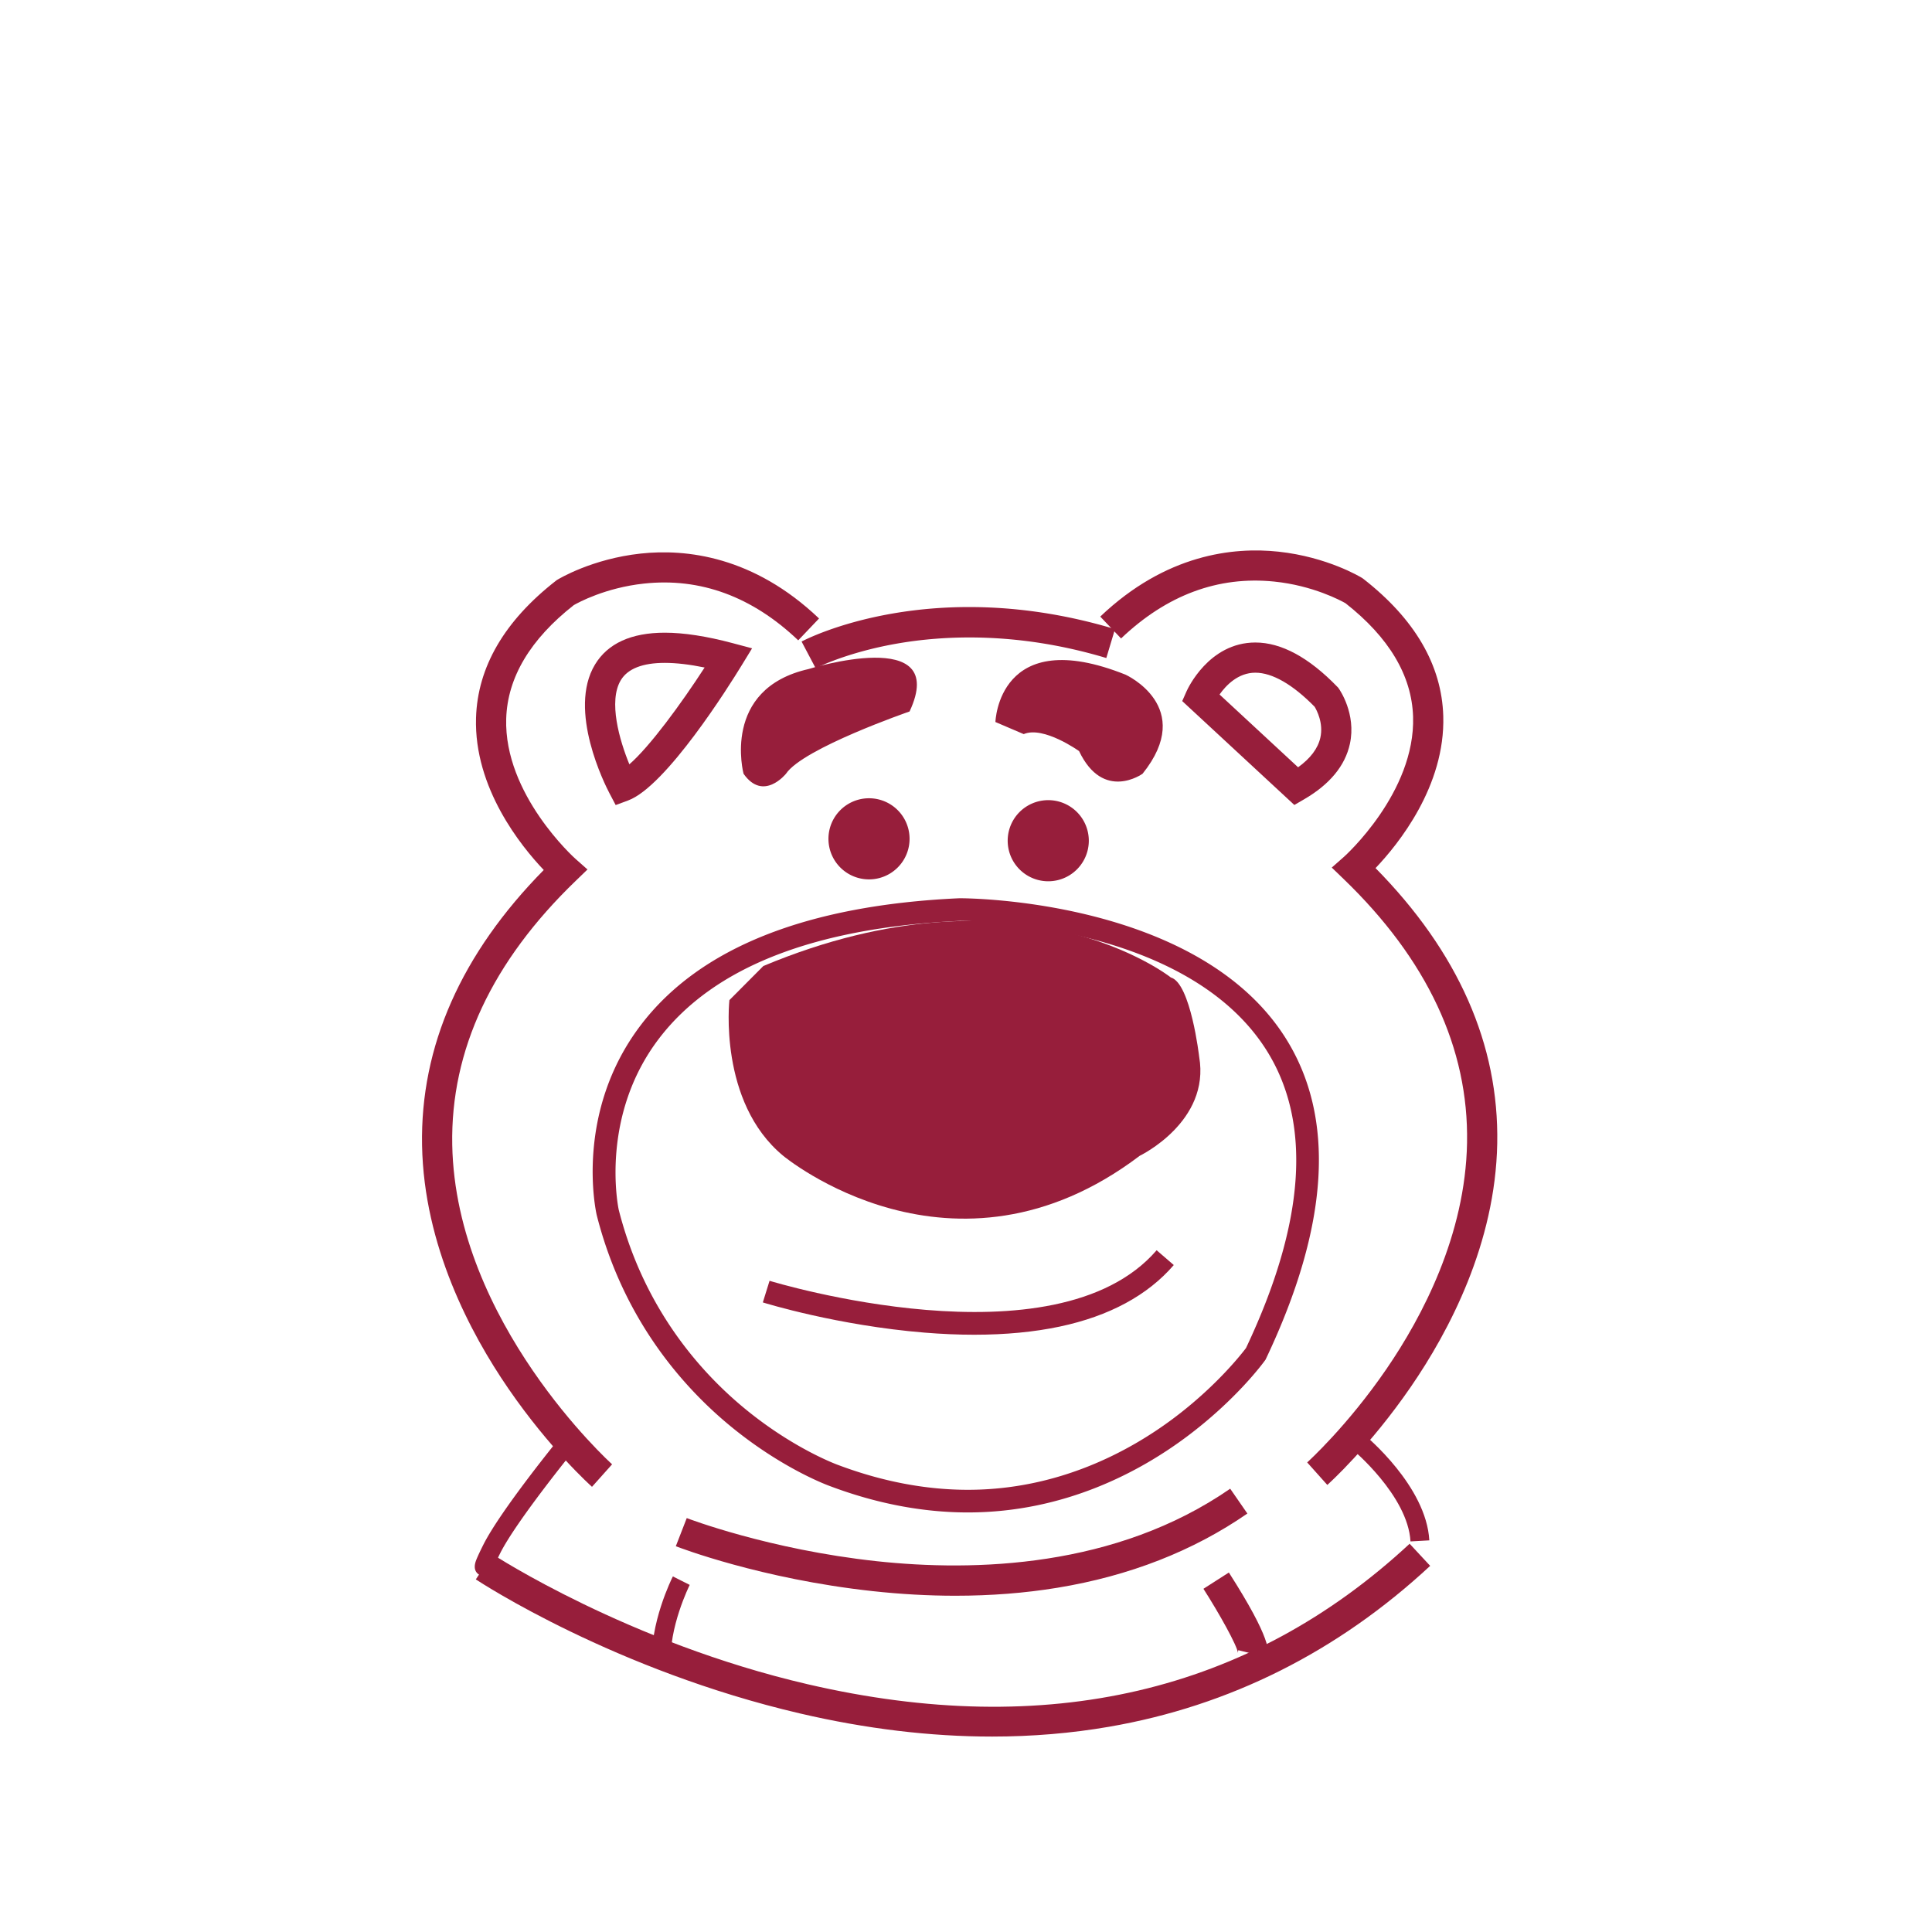 <?xml version="1.0" standalone="no"?><!DOCTYPE svg PUBLIC "-//W3C//DTD SVG 1.1//EN" "http://www.w3.org/Graphics/SVG/1.1/DTD/svg11.dtd"><svg t="1646619355475" class="icon" viewBox="0 0 1024 1024" version="1.1" xmlns="http://www.w3.org/2000/svg" p-id="2170" xmlns:xlink="http://www.w3.org/1999/xlink" width="128" height="128"><defs><style type="text/css"></style></defs><path d="M313.77 788.043c-0.902-0.807-22.356-20.115-44.268-51.985-20.345-29.593-44.807-75.985-45.8-128.95-0.984-52.469 20.709-101.55 64.5-145.995-11.955-12.548-37.018-43.413-35.896-80.644 0.812-26.935 15.069-51.388 42.376-72.678l0.353-0.275 0.382-0.234c0.736-0.452 18.332-11.099 44.2-13.885 23.921-2.578 59.732 1.302 94.494 34.41l-11.034 11.586c-24.344-23.184-51.846-33.311-81.747-30.087-20.488 2.207-34.868 10.068-37.209 11.417-23.084 18.122-35.136 38.356-35.819 60.149-1.262 40.211 36.218 73.892 36.597 74.227l6.482 5.742-6.229 6.015c-44.371 42.743-66.393 89.829-65.452 139.953 1.766 94.108 83.901 168.563 84.731 169.304l-10.661 11.93zM703.494 787.043l-10.66-11.932c0.369-0.332 21.238-19.202 41.998-49.49 19.005-27.729 41.846-71.039 42.734-119.91 0.91-50.087-21.112-97.142-65.454-139.856l-6.253-6.023 6.513-5.74c0.372-0.329 37.852-34.009 36.59-74.221-0.684-21.79-12.73-42.021-35.809-60.141-2.351-1.341-17.206-9.404-37.871-11.493-29.66-3-56.938 7.148-81.095 30.155l-11.035-11.586c34.763-33.106 70.574-36.983 94.494-34.41 25.867 2.786 43.463 13.433 44.2 13.885l0.734 0.509c27.308 21.291 41.565 45.743 42.377 72.678 1.121 37.231-23.942 68.096-35.896 80.644 43.791 44.444 65.484 93.526 64.5 145.996-0.994 52.964-25.455 99.356-45.8 128.949-21.91 31.871-43.365 51.179-44.267 51.986z m-5.33-5.966l-5.334-5.963 0.004-0.003 5.33 5.966z" fill="#971E3B" p-id="2171"></path><path d="M432.323 354.177l-7.472-14.148c2.779-1.472 69.18-35.699 166.12-6.591l-4.602 15.324c-47.185-14.168-86.519-11.954-111.207-7.602-26.821 4.728-42.682 12.934-42.839 13.017zM513.013 801.626c-23.88 0-48.434-4.682-72.985-13.916-1.64-0.588-24.879-9.155-51.583-30.781-24.998-20.245-57.81-56.261-72.161-112.87l-0.035-0.144c-0.5-2.197-11.833-54.337 23.433-100.653 31.128-40.881 87.879-63.479 168.676-67.164l0.398-0.006c5.136 0 126.313 0.841 172.583 74.023 26.673 42.188 23.195 99.397-10.337 170.038l-0.231 0.487-0.314 0.439c-0.595 0.827-14.854 20.49-41.366 40.327-24.522 18.349-64.565 40.22-116.078 40.22zM327.94 641.206c13.555 53.358 44.487 87.31 68.058 106.397 25.528 20.675 47.88 28.74 48.103 28.819l0.107 0.039c23.21 8.734 46.36 13.164 68.806 13.164 48.048 0 85.557-20.438 108.563-37.583 23.115-17.228 36.688-34.704 38.837-37.562 31.422-66.434 35.051-119.573 10.784-157.953-42.728-67.581-157.308-68.435-162.422-68.437-76.91 3.528-130.547 24.486-159.433 62.294-31.422 41.125-21.811 88.892-21.403 90.822zM256.78 835.528c-0.82 0-1.69-0.239-2.624-0.781-4.025-2.336-2.17-6.88-1.561-8.373 0.694-1.7 1.851-4.165 3.536-7.535 9.144-18.287 40.233-56.381 41.553-57.993l7.741 6.33c-0.316 0.387-31.702 38.841-40.349 56.136a195.608 195.608 0 0 0-1.931 3.958l1.619 1.079c-2.362 3.542-4.787 7.179-7.984 7.179z" fill="#971E3B" p-id="2172"></path><path d="M506.455 845.778c-14.294 0-28.998-0.818-44.041-2.458-59.054-6.434-102.397-23.082-104.213-23.788l5.791-14.915c0.429 0.166 43.515 16.683 100.562 22.842 52.069 5.624 126.862 3.521 187.478-38.412l9.103 13.158c-28.693 19.85-62.567 33.087-100.68 39.343-17.179 2.819-35.235 4.23-54 4.23zM345.611 882.929c-1.58-22.121 10.507-46.379 11.022-47.4l8.929 4.502-4.464-2.251 4.466 2.249c-0.114 0.226-11.359 22.853-9.978 42.188l-9.975 0.712zM671.844 878.513l-15.521-3.881c-0.227 0.904-0.15 1.503-0.148 1.513-0.563-4.124-9.931-20.937-18.327-34.052l13.475-8.628c22.859 35.699 21.221 42.25 20.521 45.048zM747.586 816.98c-1.358-24.331-30.88-48.86-31.178-49.104l6.342-7.732c1.355 1.111 33.216 27.544 34.82 56.28l-9.984 0.556z" fill="#971E3B" p-id="2173"></path><path d="M525.763 920.415c-32.703 0-66.724-4.087-101.734-12.248-98.012-22.846-168.862-69.097-171.83-71.055l8.81-13.355c0.835 0.549 71.869 46.829 167.111 68.935 126.773 29.426 234.105 4.366 319.016-74.479l10.887 11.725c-49.053 45.549-106.305 74.24-170.166 85.276-20.074 3.469-40.807 5.201-62.094 5.201z m-269.16-89.98l4.403-6.68 0.002 0.002-4.405 6.678zM386.597 530.09s-6 53.996 28.499 82.495c0 0 89.996 74.996 188.991 0 0 0 37.498-17.999 31.498-52.497 0 0-4.499-38.998-14.999-41.998 0 0-79.496-63.178-215.989-6.09l-18 18.09zM516.395 707.437c-8.449 0-17.262-0.375-26.418-1.125-45.879-3.761-84.058-15.502-85.661-16l3.56-11.46c1.507 0.468 151.405 46.063 205.169-16.19l9.082 7.844c-13.876 16.067-34.192 27.036-60.385 32.602-13.57 2.882-28.752 4.329-45.347 4.329z" fill="#971E3B" p-id="2174"></path><path d="M460.593 444.593m-21.499 0a21.499 21.499 0 1 0 42.998 0 21.499 21.499 0 1 0-42.998 0Z" fill="#971E3B" p-id="2175"></path><path d="M555.593 445.593m-21.499 0a21.499 21.499 0 1 0 42.998 0 21.499 21.499 0 1 0-42.998 0Z" fill="#971E3B" p-id="2176"></path><path d="M394.096 410.096s-12-44.998 34.498-55.498c0 0 74.998-23.498 53.498 22.499 0 0-56.498 19.5-65.497 32.999 0 0-11.999 14.999-22.499 0zM527.59 382.68s1.499-52.08 68.996-25.082c0 0 37.494 17 9 52.498 0 0-20.809 14.999-33.653-12 0 0-18.844-13.499-29.344-9l-14.999-6.416zM326.317 426.695l-3.265-6.21c-2.331-4.432-22.347-44.004-7.695-68.261 6.767-11.204 19.219-16.885 37.008-16.885 10.062 0 22.138 1.86 35.894 5.527l10.358 2.762-5.596 9.144c-6.51 10.638-40.002 64.078-60.121 71.496l-6.583 2.427z m26.048-75.356c-11.799 0-19.643 3.081-23.313 9.157-6.743 11.164-0.674 31.938 4.525 44.613 10.868-9.458 27.425-32.064 39.888-51.314-7.957-1.631-15.025-2.456-21.1-2.456zM686.031 426.649l-59.426-55.067 2.314-5.225c0.467-1.054 11.72-25.816 36.445-25.816 13.749 0 28.372 7.904 43.464 23.492l0.42 0.434 0.35 0.492c0.383 0.538 9.331 13.348 5.881 29.279-2.519 11.632-10.706 21.539-24.333 29.444l-5.115 2.967zM646.388 368.1l41.632 38.579c6.549-4.73 10.506-9.984 11.788-15.669 1.752-7.771-1.96-14.656-3.014-16.401-11.591-11.823-22.447-18.067-31.429-18.067-9.182-0.001-15.582 6.746-18.977 11.558z" fill="#971E3B" p-id="2177"></path></svg>